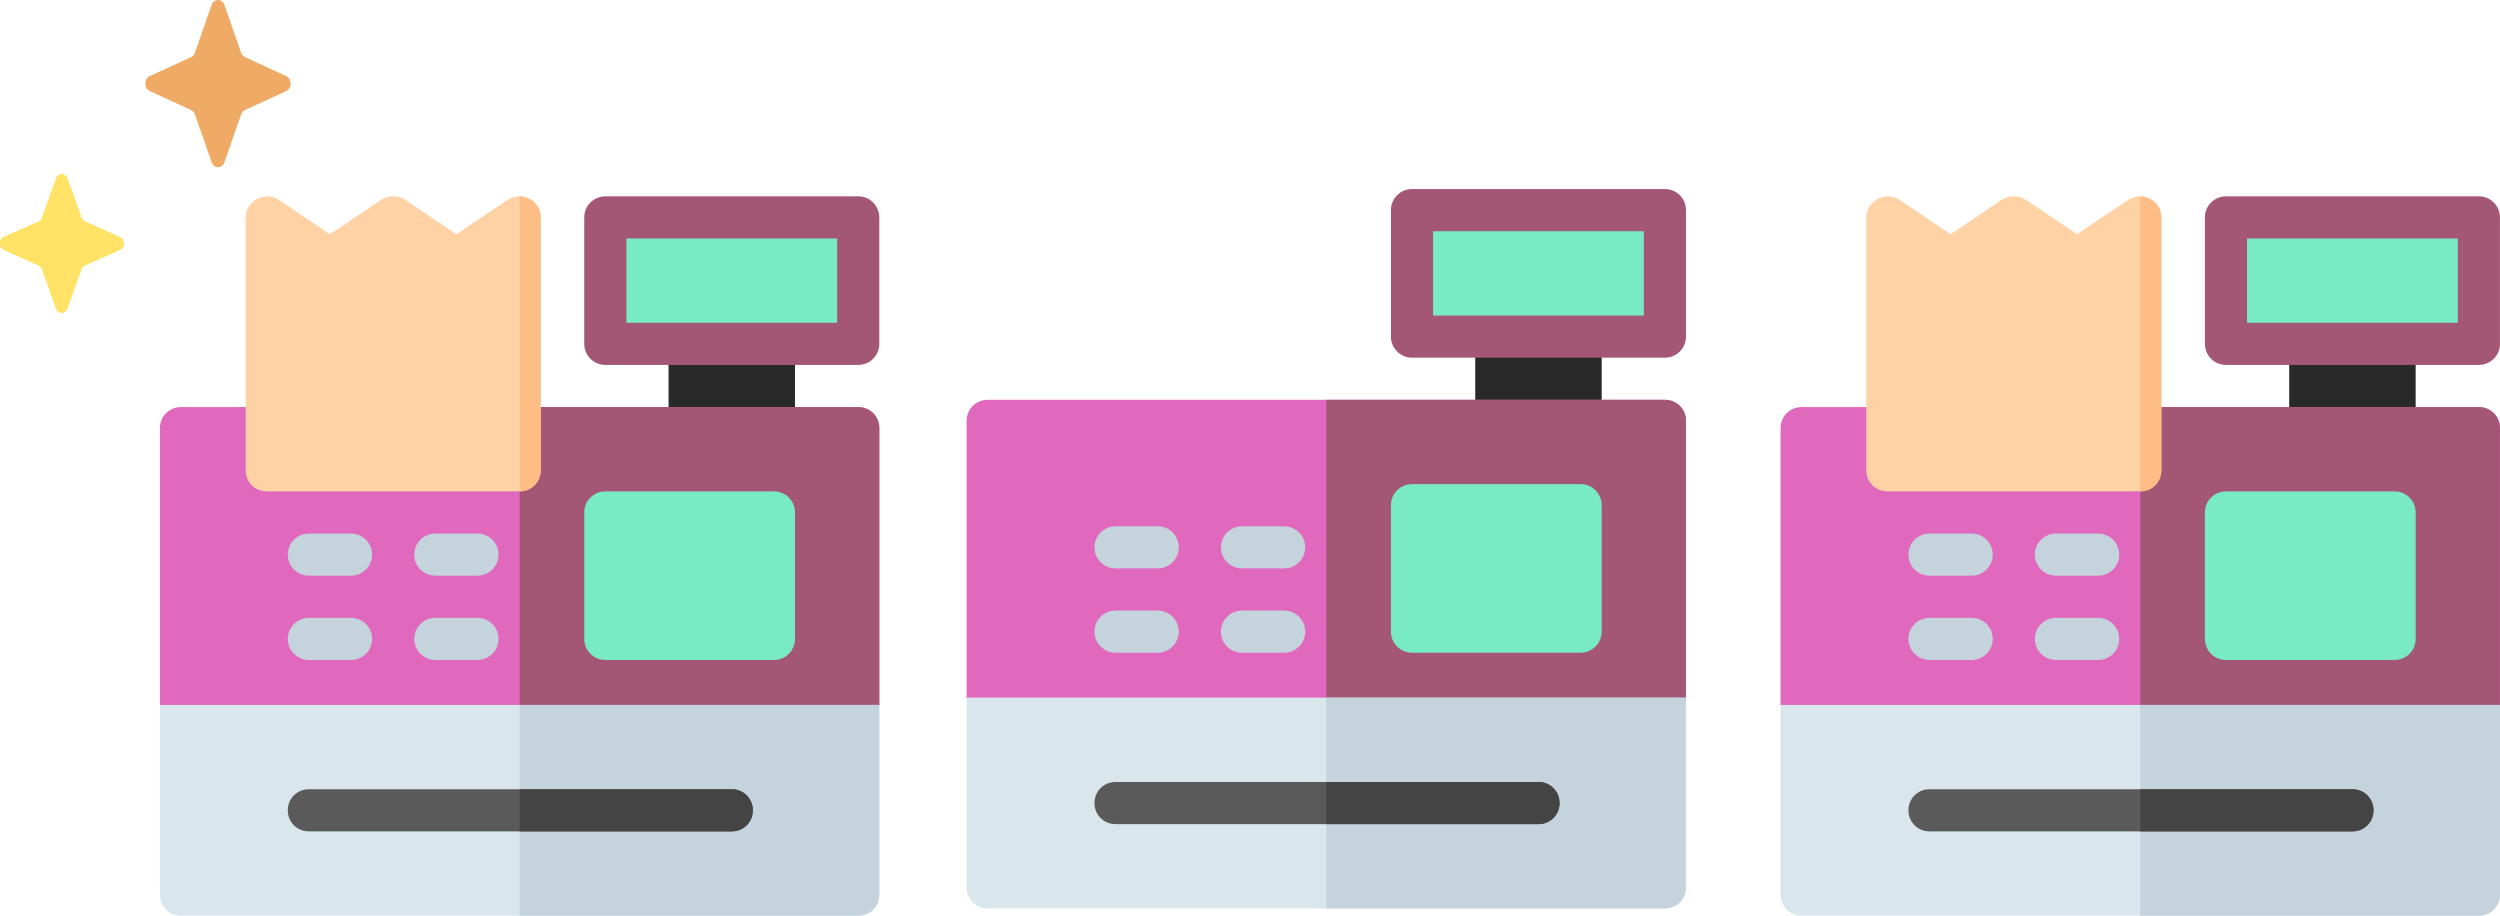 <svg width="344" height="126" viewBox="0 0 344 126" fill="none" xmlns="http://www.w3.org/2000/svg">
<g clip-path="url(#clip0)">
<path d="M329.493 61.814H317.893C316.29 61.814 314.993 60.517 314.993 58.914V47.314C314.993 45.711 316.29 44.414 317.893 44.414H329.493C331.096 44.414 332.393 45.711 332.393 47.314V58.914C332.393 60.517 331.096 61.814 329.493 61.814Z" fill="#292929"/>
<path d="M341.093 50.214H306.293C304.69 50.214 303.393 48.917 303.393 47.314V29.915C303.393 28.312 304.69 27.015 306.293 27.015H341.093C342.695 27.015 343.993 28.312 343.993 29.915V47.315C343.993 48.917 342.695 50.214 341.093 50.214Z" fill="#A45775"/>
<path d="M338.193 32.816H309.193V44.415H338.193V32.816Z" fill="#78EAC4"/>
<path d="M343.993 58.914V97L338.424 102.8H251.039L245.007 97V58.914C245.007 57.29 246.283 56.014 247.907 56.014H341.093C342.717 56.014 343.993 57.29 343.993 58.914Z" fill="#E068BD"/>
<path d="M343.993 58.914V97L338.424 102.8H294.5V56.014H341.093C342.717 56.014 343.993 57.29 343.993 58.914Z" fill="#A45775"/>
<path d="M329.493 90.814H306.293C304.69 90.814 303.393 89.517 303.393 87.914V70.514C303.393 68.911 304.69 67.614 306.293 67.614H329.493C331.096 67.614 332.393 68.911 332.393 70.514V87.914C332.393 89.517 331.096 90.814 329.493 90.814Z" fill="#78EAC4"/>
<path d="M271.3 79.214H265.5C263.897 79.214 262.6 77.917 262.6 76.314C262.6 74.711 263.897 73.414 265.5 73.414H271.3C272.903 73.414 274.2 74.711 274.2 76.314C274.2 77.917 272.903 79.214 271.3 79.214Z" fill="#C5D3DD"/>
<path d="M288.7 79.214H282.9C281.297 79.214 280 77.917 280 76.314C280 74.711 281.297 73.414 282.9 73.414H288.7C290.303 73.414 291.6 74.711 291.6 76.314C291.6 77.917 290.303 79.214 288.7 79.214Z" fill="#C5D3DD"/>
<path d="M274.2 87.914C274.2 89.517 272.903 90.814 271.3 90.814H265.5C263.897 90.814 262.6 89.517 262.6 87.914C262.6 86.311 263.897 85.014 265.5 85.014H271.3C272.903 85.014 274.2 86.311 274.2 87.914Z" fill="#C5D3DD"/>
<path d="M288.7 90.814H282.9C281.297 90.814 280 89.517 280 87.914C280 86.311 281.297 85.014 282.9 85.014H288.7C290.303 85.014 291.6 86.311 291.6 87.914C291.6 89.517 290.303 90.814 288.7 90.814Z" fill="#C5D3DD"/>
<path d="M294.5 27.015C293.92 27.015 293.398 27.131 292.876 27.479L285.8 32.234L278.724 27.479C277.738 26.84 276.462 26.84 275.476 27.479L268.4 32.234L261.325 27.479C259.468 26.261 256.8 27.653 256.8 29.915V64.714C256.8 66.338 258.076 67.614 259.7 67.614H294.5C296.124 67.614 297.4 66.338 297.4 64.714V29.915C297.4 28.175 296.008 27.073 294.5 27.015Z" fill="#FED2A4"/>
<path d="M294.5 67.614V27.015C296.008 27.073 297.4 28.175 297.4 29.915V64.714C297.4 66.338 296.124 67.614 294.5 67.614Z" fill="#FFBD86"/>
<path d="M245.007 97V123.1C245.007 124.724 246.283 126 247.907 126H341.093C342.717 126 343.993 124.724 343.993 123.1V97H245.007Z" fill="#D9E7EC"/>
<path d="M343.993 97V123.1C343.993 124.724 342.717 126 341.093 126H294.5V97H343.993Z" fill="#C5D3DD"/>
<path d="M326.593 111.5C326.593 113.124 325.317 114.4 323.693 114.4H265.5C263.876 114.4 262.6 113.124 262.6 111.5C262.6 109.876 263.876 108.6 265.5 108.6H323.693C325.317 108.6 326.593 109.876 326.593 111.5Z" fill="#5A5A5A"/>
<path d="M326.593 111.5C326.593 113.124 325.317 114.4 323.693 114.4H294.5V108.6H323.693C325.317 108.6 326.593 109.876 326.593 111.5Z" fill="#444444"/>
</g>
<g clip-path="url(#clip1)">
<path d="M106.493 61.814H94.893C93.29 61.814 91.993 60.517 91.993 58.914V47.314C91.993 45.711 93.29 44.414 94.893 44.414H106.493C108.096 44.414 109.393 45.711 109.393 47.314V58.914C109.393 60.517 108.096 61.814 106.493 61.814Z" fill="#292929"/>
<path d="M118.093 50.214H83.293C81.69 50.214 80.393 48.917 80.393 47.314V29.915C80.393 28.312 81.69 27.015 83.293 27.015H118.093C119.695 27.015 120.993 28.312 120.993 29.915V47.315C120.993 48.917 119.695 50.214 118.093 50.214Z" fill="#A45775"/>
<path d="M115.193 32.816H86.193V44.415H115.193V32.816Z" fill="#78EAC4"/>
<path d="M120.993 58.914V97L115.424 102.8H28.039L22.007 97V58.914C22.007 57.29 23.283 56.014 24.907 56.014H118.093C119.717 56.014 120.993 57.29 120.993 58.914Z" fill="#E068BD"/>
<path d="M120.993 58.914V97L115.424 102.8H71.5V56.014H118.093C119.717 56.014 120.993 57.29 120.993 58.914Z" fill="#A45775"/>
<path d="M106.493 90.814H83.293C81.69 90.814 80.393 89.517 80.393 87.914V70.514C80.393 68.911 81.69 67.614 83.293 67.614H106.493C108.096 67.614 109.393 68.911 109.393 70.514V87.914C109.393 89.517 108.096 90.814 106.493 90.814Z" fill="#78EAC4"/>
<path d="M48.3 79.214H42.5C40.897 79.214 39.6 77.917 39.6 76.314C39.6 74.711 40.897 73.414 42.5 73.414H48.3C49.903 73.414 51.2 74.711 51.2 76.314C51.2 77.917 49.903 79.214 48.3 79.214Z" fill="#C5D3DD"/>
<path d="M65.7 79.214H59.9C58.297 79.214 57 77.917 57 76.314C57 74.711 58.297 73.414 59.9 73.414H65.7C67.303 73.414 68.6 74.711 68.6 76.314C68.6 77.917 67.303 79.214 65.7 79.214Z" fill="#C5D3DD"/>
<path d="M51.2 87.914C51.2 89.517 49.903 90.814 48.3 90.814H42.5C40.897 90.814 39.6 89.517 39.6 87.914C39.6 86.311 40.897 85.014 42.5 85.014H48.3C49.903 85.014 51.2 86.311 51.2 87.914Z" fill="#C5D3DD"/>
<path d="M65.7 90.814H59.9C58.297 90.814 57 89.517 57 87.914C57 86.311 58.297 85.014 59.9 85.014H65.7C67.303 85.014 68.6 86.311 68.6 87.914C68.6 89.517 67.303 90.814 65.7 90.814Z" fill="#C5D3DD"/>
<path d="M71.5 27.015C70.92 27.015 70.398 27.131 69.876 27.479L62.8 32.234L55.724 27.479C54.738 26.84 53.462 26.84 52.476 27.479L45.4 32.234L38.325 27.479C36.468 26.261 33.8 27.653 33.8 29.915V64.714C33.8 66.338 35.076 67.614 36.7 67.614H71.5C73.124 67.614 74.4 66.338 74.4 64.714V29.915C74.4 28.175 73.008 27.073 71.5 27.015Z" fill="#FED2A4"/>
<path d="M71.5 67.614V27.015C73.008 27.073 74.4 28.175 74.4 29.915V64.714C74.4 66.338 73.124 67.614 71.5 67.614Z" fill="#FFBD86"/>
<path d="M22.007 97V123.1C22.007 124.724 23.283 126 24.907 126H118.093C119.717 126 120.993 124.724 120.993 123.1V97H22.007Z" fill="#D9E7EC"/>
<path d="M120.993 97V123.1C120.993 124.724 119.717 126 118.093 126H71.5V97H120.993Z" fill="#C5D3DD"/>
<path d="M103.593 111.5C103.593 113.124 102.317 114.4 100.693 114.4H42.5C40.876 114.4 39.6 113.124 39.6 111.5C39.6 109.876 40.876 108.6 42.5 108.6H100.693C102.317 108.6 103.593 109.876 103.593 111.5Z" fill="#5A5A5A"/>
<path d="M103.593 111.5C103.593 113.124 102.317 114.4 100.693 114.4H71.5V108.6H100.693C102.317 108.6 103.593 109.876 103.593 111.5Z" fill="#444444"/>
</g>
<path d="M217.493 60.814H205.893C204.29 60.814 202.993 59.517 202.993 57.914V46.314C202.993 44.711 204.29 43.414 205.893 43.414H217.493C219.096 43.414 220.393 44.711 220.393 46.314V57.914C220.393 59.517 219.096 60.814 217.493 60.814Z" fill="#292929"/>
<path d="M229.093 49.214H194.293C192.69 49.214 191.393 47.917 191.393 46.314V28.915C191.393 27.312 192.69 26.015 194.293 26.015H229.093C230.695 26.015 231.993 27.312 231.993 28.915V46.315C231.993 47.917 230.695 49.214 229.093 49.214Z" fill="#A45775"/>
<path d="M226.193 31.816H197.193V43.415H226.193V31.816Z" fill="#78EAC4"/>
<path d="M231.993 57.914V96L226.424 101.8H139.039L133.007 96V57.914C133.007 56.29 134.283 55.014 135.907 55.014H229.093C230.717 55.014 231.993 56.29 231.993 57.914Z" fill="#E068BD"/>
<path d="M231.993 57.914V96L226.424 101.8H182.5V55.014H229.093C230.717 55.014 231.993 56.29 231.993 57.914Z" fill="#A45775"/>
<path d="M217.493 89.814H194.293C192.69 89.814 191.393 88.517 191.393 86.914V69.514C191.393 67.911 192.69 66.614 194.293 66.614H217.493C219.096 66.614 220.393 67.911 220.393 69.514V86.914C220.393 88.517 219.096 89.814 217.493 89.814Z" fill="#78EAC4"/>
<path d="M159.3 78.214H153.5C151.897 78.214 150.6 76.917 150.6 75.314C150.6 73.711 151.897 72.414 153.5 72.414H159.3C160.903 72.414 162.2 73.711 162.2 75.314C162.2 76.917 160.903 78.214 159.3 78.214Z" fill="#C5D3DD"/>
<path d="M176.7 78.214H170.9C169.297 78.214 168 76.917 168 75.314C168 73.711 169.297 72.414 170.9 72.414H176.7C178.303 72.414 179.6 73.711 179.6 75.314C179.6 76.917 178.303 78.214 176.7 78.214Z" fill="#C5D3DD"/>
<path d="M162.2 86.914C162.2 88.517 160.903 89.814 159.3 89.814H153.5C151.897 89.814 150.6 88.517 150.6 86.914C150.6 85.311 151.897 84.014 153.5 84.014H159.3C160.903 84.014 162.2 85.311 162.2 86.914Z" fill="#C5D3DD"/>
<path d="M176.7 89.814H170.9C169.297 89.814 168 88.517 168 86.914C168 85.311 169.297 84.014 170.9 84.014H176.7C178.303 84.014 179.6 85.311 179.6 86.914C179.6 88.517 178.303 89.814 176.7 89.814Z" fill="#C5D3DD"/>
<path d="M133.007 96V122.1C133.007 123.724 134.283 125 135.907 125H229.093C230.717 125 231.993 123.724 231.993 122.1V96H133.007Z" fill="#D9E7EC"/>
<path d="M231.993 96V122.1C231.993 123.724 230.717 125 229.093 125H182.5V96H231.993Z" fill="#C5D3DD"/>
<path d="M214.593 110.5C214.593 112.124 213.317 113.4 211.693 113.4H153.5C151.876 113.4 150.6 112.124 150.6 110.5C150.6 108.876 151.876 107.6 153.5 107.6H211.693C213.317 107.6 214.593 108.876 214.593 110.5Z" fill="#5A5A5A"/>
<path d="M214.593 110.5C214.593 112.124 213.317 113.4 211.693 113.4H182.5V107.6H211.693C213.317 107.6 214.593 108.876 214.593 110.5Z" fill="#444444"/>
<path d="M30.891 0.694L33.17 7.24C33.267 7.52 33.461 7.743 33.704 7.855L39.397 10.475C40.201 10.845 40.201 12.155 39.397 12.525L33.704 15.145C33.461 15.257 33.267 15.48 33.17 15.76L30.891 22.306C30.569 23.231 29.431 23.231 29.109 22.306L26.83 15.76C26.733 15.48 26.539 15.257 26.296 15.145L20.603 12.525C19.799 12.155 19.799 10.845 20.603 10.475L26.296 7.855C26.54 7.743 26.733 7.52 26.83 7.24L29.109 0.694C29.431 -0.231 30.569 -0.231 30.891 0.694Z" fill="#EFAA66"/>
<path d="M9.257 24.573L11.194 29.981C11.277 30.212 11.441 30.396 11.649 30.489L16.487 32.653C17.171 32.959 17.171 34.041 16.487 34.347L11.649 36.511C11.441 36.604 11.277 36.788 11.194 37.019L9.257 42.427C8.984 43.191 8.016 43.191 7.743 42.427L5.806 37.019C5.723 36.788 5.558 36.604 5.351 36.511L0.513 34.347C-0.171 34.041 -0.171 32.959 0.513 32.653L5.351 30.489C5.559 30.396 5.723 30.212 5.806 29.981L7.743 24.573C8.016 23.809 8.984 23.809 9.257 24.573Z" fill="#FFE266"/>
<path d="M9.257 24.573L11.194 29.981C11.277 30.212 11.441 30.396 11.649 30.489L16.487 32.653C17.171 32.959 17.171 34.041 16.487 34.347L11.649 36.511C11.441 36.604 11.277 36.788 11.194 37.019L9.257 42.427C8.984 43.191 8.016 43.191 7.743 42.427L5.806 37.019C5.723 36.788 5.558 36.604 5.351 36.511L0.513 34.347C-0.171 34.041 -0.171 32.959 0.513 32.653L5.351 30.489C5.559 30.396 5.723 30.212 5.806 29.981L7.743 24.573C8.016 23.809 8.984 23.809 9.257 24.573Z" fill="#FFE266"/>
<path d="M9.257 24.573L11.194 29.981C11.277 30.212 11.441 30.396 11.649 30.489L16.487 32.653C17.171 32.959 17.171 34.041 16.487 34.347L11.649 36.511C11.441 36.604 11.277 36.788 11.194 37.019L9.257 42.427C8.984 43.191 8.016 43.191 7.743 42.427L5.806 37.019C5.723 36.788 5.558 36.604 5.351 36.511L0.513 34.347C-0.171 34.041 -0.171 32.959 0.513 32.653L5.351 30.489C5.559 30.396 5.723 30.212 5.806 29.981L7.743 24.573C8.016 23.809 8.984 23.809 9.257 24.573Z" fill="#FFE266"/>
<path d="M9.257 24.573L11.194 29.981C11.277 30.212 11.441 30.396 11.649 30.489L16.487 32.653C17.171 32.959 17.171 34.041 16.487 34.347L11.649 36.511C11.441 36.604 11.277 36.788 11.194 37.019L9.257 42.427C8.984 43.191 8.016 43.191 7.743 42.427L5.806 37.019C5.723 36.788 5.558 36.604 5.351 36.511L0.513 34.347C-0.171 34.041 -0.171 32.959 0.513 32.653L5.351 30.489C5.559 30.396 5.723 30.212 5.806 29.981L7.743 24.573C8.016 23.809 8.984 23.809 9.257 24.573Z" fill="#FFE266"/>
<path d="M9.257 24.573L11.194 29.981C11.277 30.212 11.441 30.396 11.649 30.489L16.487 32.653C17.171 32.959 17.171 34.041 16.487 34.347L11.649 36.511C11.441 36.604 11.277 36.788 11.194 37.019L9.257 42.427C8.984 43.191 8.016 43.191 7.743 42.427L5.806 37.019C5.723 36.788 5.558 36.604 5.351 36.511L0.513 34.347C-0.171 34.041 -0.171 32.959 0.513 32.653L5.351 30.489C5.559 30.396 5.723 30.212 5.806 29.981L7.743 24.573C8.016 23.809 8.984 23.809 9.257 24.573Z" fill="#FFE266"/>
<defs>
<clipPath id="clip0">
<rect width="99" height="99" fill="white" transform="translate(245 27)"/>
</clipPath>
<clipPath id="clip1">
<rect width="99" height="99" fill="white" transform="translate(22 27)"/>
</clipPath>
</defs>
</svg>
